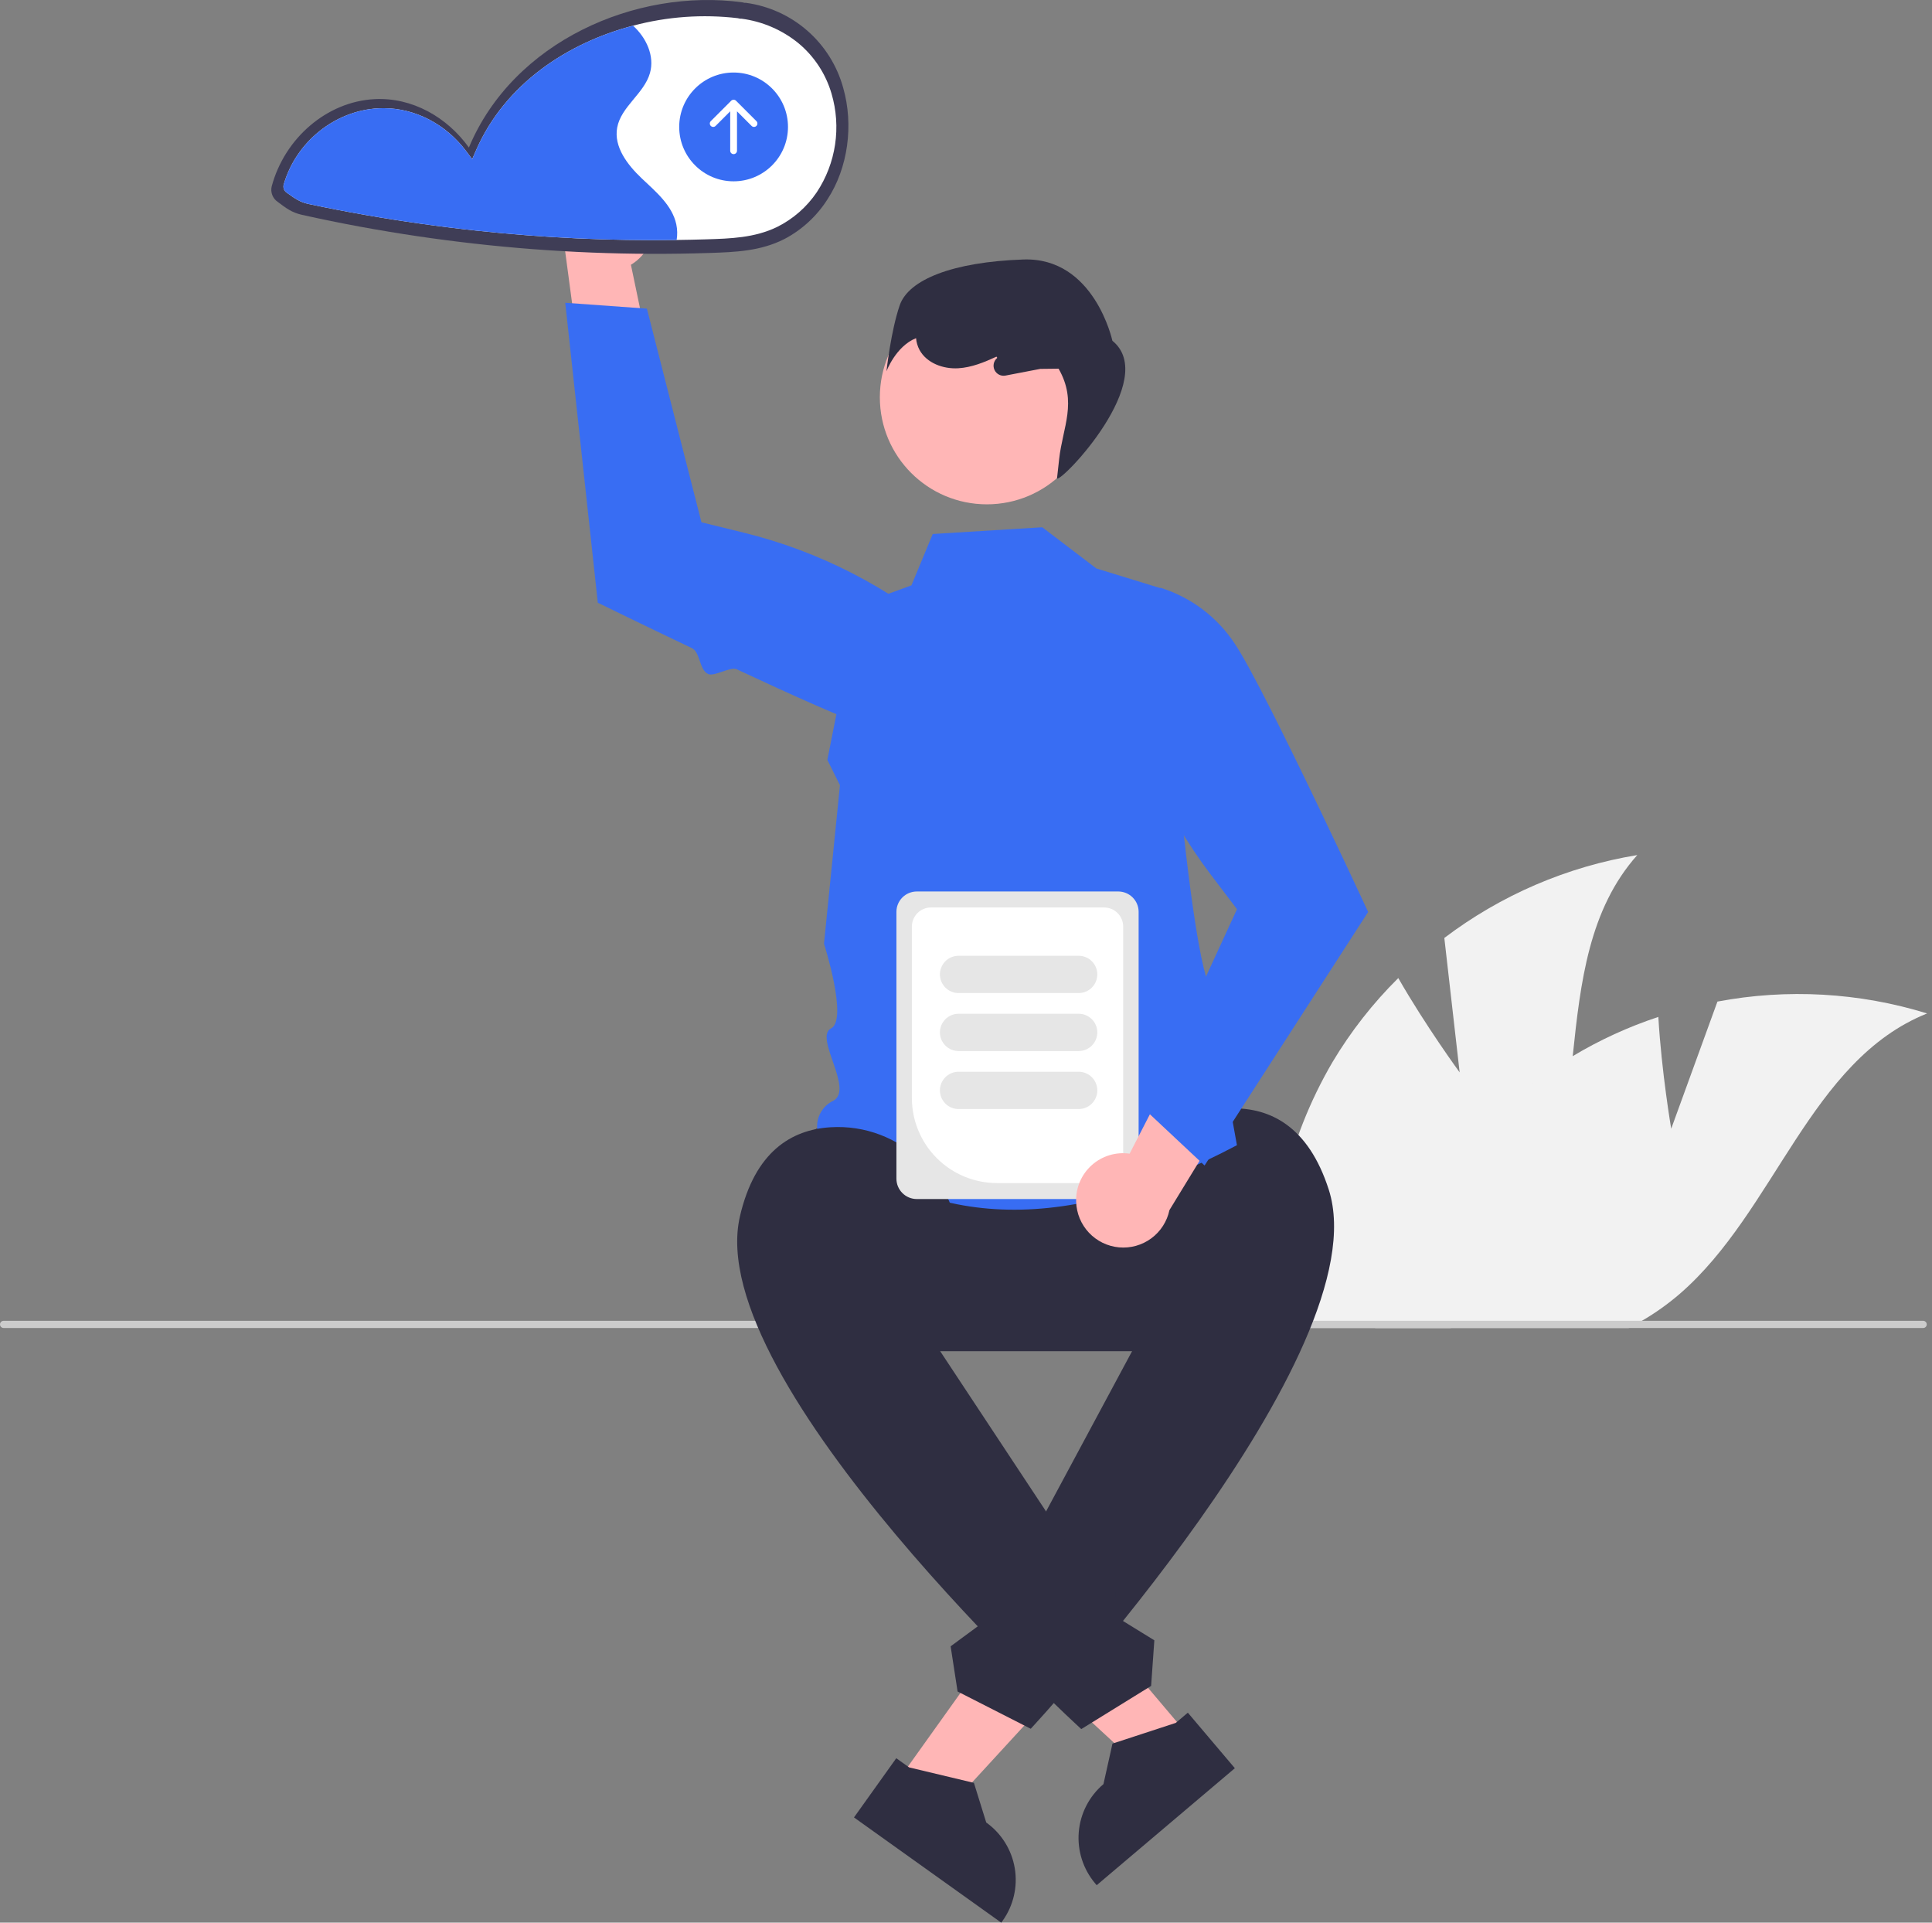 <svg width="201" height="200" viewBox="0 0 201 200" fill="none" xmlns="http://www.w3.org/2000/svg">
<rect x="0" y="0" width="201" height="200" fill="#808080" stroke="none"/>
<g clip-path="url(#clip0_91_2287)">
<path d="M170.338 88.946C165.315 94.586 164.425 102.149 163.621 109.863C163.02 115.569 162.467 121.359 160.32 126.517C158.506 130.803 155.618 134.549 151.936 137.394C151.606 137.652 151.27 137.9 150.927 138.142H132.61C132.581 137.894 132.559 137.642 132.537 137.394C131.749 128.005 133.879 118.602 138.636 110.47C140.539 107.284 142.836 104.351 145.473 101.74C148.33 106.729 151.858 111.551 151.858 111.551L150.264 97.569C156.154 93.104 163.045 90.144 170.338 88.946Z" fill="#F2F2F2"/>
<path d="M200.491 105.421C188.294 110.303 184.701 125.98 174.767 134.581C173.541 135.639 172.22 136.58 170.819 137.394C170.367 137.658 169.908 137.91 169.439 138.142H143.071C143.134 137.894 143.194 137.642 143.26 137.394C146.07 126.489 153.039 116.663 162.517 110.548C162.882 110.313 163.25 110.083 163.621 109.863C166.43 108.178 169.418 106.81 172.529 105.783C172.862 111.52 173.868 117.411 173.868 117.411L178.678 104.186C185.941 102.817 193.429 103.241 200.491 105.421Z" fill="#F2F2F2"/>
<path d="M200.453 137.768C200.453 137.817 200.444 137.866 200.425 137.912C200.406 137.957 200.379 137.998 200.344 138.033C200.309 138.068 200.268 138.095 200.222 138.114C200.177 138.133 200.128 138.142 200.079 138.142H0.374C0.275 138.142 0.18 138.103 0.11 138.033C0.039 137.963 0 137.867 0 137.768C0 137.669 0.039 137.574 0.11 137.504C0.18 137.434 0.275 137.394 0.374 137.394H200.079C200.128 137.394 200.177 137.404 200.222 137.422C200.268 137.441 200.309 137.469 200.344 137.503C200.379 137.538 200.406 137.579 200.425 137.625C200.444 137.67 200.453 137.719 200.453 137.768Z" fill="#CCCCCC"/>
<path d="M125.556 140.557H90.658C89.045 140.558 87.448 140.241 85.959 139.625C84.469 139.008 83.115 138.104 81.974 136.964C80.834 135.825 79.929 134.471 79.312 132.982C78.695 131.492 78.377 129.895 78.377 128.283C78.377 126.67 78.695 125.074 79.312 123.584C79.929 122.095 80.834 120.741 81.974 119.601C83.115 118.461 84.469 117.557 85.959 116.941C87.448 116.324 89.045 116.008 90.658 116.008H125.556C127.168 116.008 128.765 116.324 130.255 116.941C131.745 117.557 133.099 118.461 134.239 119.601C135.38 120.741 136.284 122.095 136.901 123.584C137.519 125.074 137.836 126.67 137.836 128.283C137.836 129.895 137.519 131.492 136.901 132.982C136.284 134.471 135.38 135.825 134.239 136.964C133.099 138.104 131.745 139.008 130.255 139.625C128.765 140.241 127.168 140.558 125.556 140.557Z" fill="#2F2E41"/>
<path d="M93.35 185.312L98.102 188.707L113.46 171.99L106.445 166.98L93.35 185.312Z" fill="#FFB6B6"/>
<path d="M93.245 182.894L94.583 183.85L101.323 185.457L102.605 189.58L102.605 189.58C104.187 190.711 105.255 192.423 105.575 194.341C105.894 196.258 105.439 198.224 104.309 199.806L104.17 200L88.846 189.053L93.245 182.894Z" fill="#2F2E41"/>
<path d="M120.331 135.8L115.777 129.104C115.219 121.838 120.812 115.437 128.099 115.294C132.157 115.215 136.123 117.161 138.239 123.743C143.679 140.668 107.235 179.83 107.235 179.83L99.625 175.953L98.901 171.253L102.75 168.419L102.421 164.387L106.137 162.234L120.331 135.8Z" fill="#2F2E41"/>
<path d="M108.434 54.847L114.063 59.133L120.852 61.219C120.852 61.219 123.658 100.696 126.187 103.225C128.716 105.754 126.435 105.822 126.943 109.107C127.452 112.392 128.687 119.126 128.687 119.126C111.617 128.161 96.902 128.404 85.082 117.83C84.93 117.176 85.007 116.49 85.299 115.886C85.591 115.282 86.081 114.795 86.688 114.507C88.888 113.34 84.66 107.892 86.458 106.981C88.256 106.07 85.727 98.167 85.727 98.167L87.386 81.68L86.075 79.044L89.273 62.917L94.823 60.891L97.04 55.549L108.434 54.847Z" fill="#386DF3"/>
<path d="M102.671 52.462C108.821 52.462 113.806 47.476 113.806 41.327C113.806 35.178 108.821 30.193 102.671 30.193C96.522 30.193 91.537 35.178 91.537 41.327C91.537 47.476 96.522 52.462 102.671 52.462Z" fill="#FFB6B6"/>
<path d="M66.81 20.152C67.279 20.69 67.624 21.324 67.82 22.009C68.017 22.695 68.062 23.416 67.95 24.12C67.838 24.825 67.574 25.496 67.174 26.087C66.775 26.679 66.251 27.175 65.639 27.542L69.186 44.516L60.808 41.199L58.724 25.588C58.176 24.52 58.039 23.287 58.339 22.124C58.639 20.961 59.355 19.949 60.352 19.279C61.349 18.608 62.557 18.327 63.747 18.488C64.937 18.649 66.027 19.241 66.81 20.152Z" fill="#FFB6B6"/>
<path d="M58.807 31.495L62.195 62.696L62.315 62.755C62.414 62.803 66.706 64.909 71.975 67.416C72.864 67.839 72.737 69.671 73.665 70.109C74.305 70.411 75.995 69.316 76.642 69.619C82.401 72.312 88.225 74.931 90.546 75.64C93.679 76.633 97.057 76.524 100.12 75.332L100.194 75.298L100.233 75.227C101.015 73.761 101.275 72.072 100.969 70.438C100.663 68.805 99.809 67.325 98.549 66.242C92.436 61.045 85.199 57.339 77.409 55.418L72.977 54.331L67.3 32.105L58.807 31.495Z" fill="#386DF3"/>
<path d="M93.602 31.762C94.518 29.098 99.076 27.25 106.466 26.993C113.855 26.736 115.729 35.445 115.729 35.445C120.662 39.446 110.462 50.16 109.968 49.774L110.19 47.761C110.558 44.427 112.119 41.826 110.133 38.351L108.227 38.373L104.61 39.068C104.385 39.112 104.152 39.08 103.946 38.977C103.741 38.875 103.575 38.708 103.474 38.502C103.373 38.295 103.342 38.062 103.387 37.837C103.432 37.612 103.549 37.407 103.722 37.256L103.755 37.227L103.672 37.099C102.399 37.684 101.086 38.226 99.693 38.308C98.126 38.4 96.413 37.776 95.663 36.398C95.462 36.019 95.34 35.604 95.303 35.176C93.19 36.021 92.224 38.626 92.224 38.626C92.224 38.626 92.686 34.426 93.602 31.762Z" fill="#2F2E41"/>
<path d="M87.729 9.154C87.098 6.845 85.8 4.773 83.998 3.197C82.196 1.621 79.97 0.611 77.597 0.293C77.545 0.285 77.495 0.296 77.443 0.292C77.375 0.27 77.306 0.254 77.236 0.242C66.169 -1.263 53.394 4.307 48.782 15.347C46.498 12.164 42.857 10.108 38.963 10.312C33.996 10.573 29.611 14.378 28.268 19.383C28.194 19.684 28.215 20 28.326 20.29C28.438 20.578 28.636 20.826 28.893 20.999C29.761 21.653 30.354 22.111 31.422 22.349C33.431 22.797 35.448 23.208 37.472 23.581C41.422 24.308 45.392 24.896 49.383 25.345C57.481 26.258 65.635 26.582 73.78 26.315C76.492 26.226 79.108 26.131 81.593 24.872C83.421 23.914 84.966 22.495 86.075 20.756C88.245 17.443 88.818 12.991 87.729 9.154Z" fill="#3F3D56"/>
<path d="M86.51 9.739C85.912 7.691 84.717 5.867 83.077 4.502C81.373 3.111 79.314 2.225 77.133 1.943H77.001L76.878 1.921C76.839 1.908 76.799 1.899 76.759 1.892C73.109 1.459 69.411 1.723 65.86 2.672C59.036 4.467 52.573 8.717 49.555 15.573L49.124 16.557L48.48 15.699C46.358 12.892 43.177 11.254 39.892 11.254C39.728 11.254 39.565 11.257 39.398 11.266C34.834 11.493 30.766 14.775 29.502 19.248C29.471 19.406 29.489 19.57 29.556 19.718C29.622 19.865 29.733 19.987 29.873 20.068L29.924 20.106C30.731 20.681 31.219 21.03 32.114 21.222C34.067 21.637 36.053 22.02 38.018 22.363C41.828 23.029 45.739 23.58 49.637 23.998C56.531 24.738 63.463 25.06 70.396 24.963C71.412 24.95 72.425 24.928 73.436 24.897C76.039 24.818 78.5 24.739 80.833 23.617C82.504 22.789 83.932 21.541 84.976 19.996C85.965 18.502 86.614 16.809 86.879 15.037C87.144 13.265 87.018 11.457 86.51 9.739Z" fill="white"/>
<path d="M70.396 24.963C63.463 25.06 56.531 24.738 49.637 23.998C45.739 23.58 41.828 23.029 38.018 22.363C36.053 22.02 34.067 21.637 32.115 21.222C31.219 21.03 30.731 20.681 29.924 20.106L29.873 20.068C29.733 19.987 29.622 19.865 29.556 19.718C29.489 19.57 29.471 19.406 29.502 19.248C30.766 14.775 34.834 11.493 39.398 11.266C39.565 11.257 39.728 11.254 39.892 11.254C43.177 11.254 46.358 12.892 48.48 15.699L49.124 16.557L49.555 15.573C52.573 8.717 59.036 4.467 65.86 2.672C67.237 3.917 68.124 5.825 67.621 7.595C67.014 9.742 64.612 11.081 64.21 13.275C63.842 15.277 65.276 17.139 66.75 18.541C68.224 19.939 69.931 21.345 70.359 23.331C70.473 23.868 70.486 24.421 70.396 24.963Z" fill="#386DF3"/>
<path d="M76.321 18.861C79.447 18.861 81.98 16.328 81.98 13.203C81.98 10.078 79.447 7.544 76.321 7.544C73.196 7.544 70.663 10.078 70.663 13.203C70.663 16.328 73.196 18.861 76.321 18.861Z" fill="#386DF3"/>
<path d="M78.694 12.599L76.572 10.477C76.539 10.444 76.5 10.418 76.457 10.401C76.414 10.383 76.368 10.374 76.322 10.374C76.275 10.374 76.23 10.383 76.187 10.401C76.144 10.418 76.105 10.444 76.072 10.477L73.95 12.599C73.884 12.665 73.847 12.755 73.847 12.849C73.847 12.943 73.884 13.033 73.95 13.099C74.016 13.165 74.106 13.203 74.2 13.203C74.294 13.203 74.384 13.165 74.45 13.099L75.968 11.581V15.678C75.968 15.772 76.006 15.862 76.072 15.928C76.138 15.995 76.228 16.032 76.322 16.032C76.416 16.032 76.506 15.995 76.572 15.928C76.638 15.862 76.676 15.772 76.676 15.678V11.581L78.194 13.099C78.227 13.132 78.266 13.158 78.308 13.176C78.351 13.194 78.397 13.203 78.444 13.203C78.49 13.203 78.536 13.194 78.579 13.176C78.622 13.158 78.661 13.132 78.694 13.099C78.727 13.067 78.753 13.028 78.771 12.985C78.788 12.942 78.798 12.896 78.798 12.849C78.798 12.803 78.788 12.757 78.771 12.714C78.753 12.671 78.727 12.632 78.694 12.599Z" fill="white"/>
<path d="M123.674 180.575L119.217 184.35L102.537 168.953L109.116 163.382L123.674 180.575Z" fill="#FFB6B6"/>
<path d="M128.47 183.933L114.097 196.103L113.943 195.922C112.687 194.438 112.071 192.516 112.232 190.579C112.393 188.641 113.317 186.847 114.8 185.59L114.8 185.59L115.739 181.375L122.324 179.219L123.579 178.157L128.47 183.933Z" fill="#2F2E41"/>
<path d="M96.126 138.001L99.81 130.011C99.769 122.723 93.668 116.804 86.394 117.261C82.344 117.515 78.551 119.781 76.984 126.515C72.954 143.83 112.494 179.863 112.494 179.863L119.76 175.373L120.094 170.629L116.025 168.121L116.022 164.076L112.142 162.236L96.126 138.001Z" fill="#2F2E41"/>
<path d="M93.261 122.608V94.853C93.261 94.291 93.485 93.753 93.882 93.355C94.279 92.958 94.818 92.735 95.38 92.734H116.341C116.903 92.735 117.442 92.958 117.839 93.355C118.236 93.753 118.46 94.291 118.46 94.853V122.608C118.46 123.17 118.236 123.709 117.839 124.106C117.442 124.503 116.903 124.727 116.341 124.727H95.38C94.818 124.727 94.279 124.503 93.882 124.106C93.485 123.709 93.261 123.17 93.261 122.608Z" fill="#E6E6E6"/>
<path d="M94.869 114.225V96.381C94.87 95.855 95.079 95.351 95.451 94.979C95.823 94.607 96.327 94.397 96.853 94.397H114.868C115.394 94.397 115.899 94.607 116.271 94.979C116.643 95.351 116.852 95.855 116.853 96.381V121.08C116.852 121.606 116.643 122.111 116.271 122.483C115.899 122.855 115.394 123.064 114.868 123.064H103.709C101.365 123.062 99.118 122.13 97.461 120.473C95.804 118.815 94.872 116.569 94.869 114.225Z" fill="white"/>
<path d="M97.786 101.36C97.787 100.846 97.991 100.353 98.355 99.99C98.718 99.626 99.211 99.421 99.725 99.421H112.222C112.736 99.421 113.23 99.625 113.593 99.989C113.957 100.353 114.161 100.846 114.161 101.36C114.161 101.874 113.957 102.368 113.593 102.731C113.23 103.095 112.736 103.299 112.222 103.299H99.725C99.211 103.299 98.718 103.094 98.355 102.731C97.991 102.367 97.787 101.874 97.786 101.36Z" fill="#E6E6E6"/>
<path d="M97.786 107.393C97.787 106.879 97.991 106.386 98.355 106.022C98.718 105.659 99.211 105.454 99.725 105.454H112.222C112.736 105.454 113.23 105.658 113.593 106.022C113.957 106.385 114.161 106.879 114.161 107.393C114.161 107.907 113.957 108.401 113.593 108.764C113.23 109.128 112.736 109.332 112.222 109.332H99.725C99.211 109.332 98.718 109.127 98.355 108.764C97.991 108.4 97.787 107.907 97.786 107.393Z" fill="#E6E6E6"/>
<path d="M97.786 113.426C97.787 112.912 97.991 112.419 98.355 112.055C98.718 111.692 99.211 111.487 99.725 111.487H112.222C112.736 111.487 113.23 111.691 113.593 112.055C113.957 112.418 114.161 112.912 114.161 113.426C114.161 113.94 113.957 114.433 113.593 114.797C113.23 115.161 112.736 115.365 112.222 115.365H99.725C99.211 115.365 98.718 115.16 98.355 114.797C97.991 114.433 97.787 113.94 97.786 113.426Z" fill="#E6E6E6"/>
<path d="M111.96 125.011C111.935 124.298 112.066 123.588 112.345 122.931C112.624 122.275 113.043 121.687 113.574 121.21C114.104 120.733 114.732 120.378 115.415 120.17C116.097 119.962 116.817 119.907 117.523 120.007L125.456 104.587L129.876 112.44L121.665 125.879C121.418 127.054 120.748 128.098 119.783 128.812C118.817 129.527 117.623 129.862 116.427 129.755C115.231 129.648 114.115 129.106 113.292 128.232C112.469 127.357 111.995 126.211 111.96 125.011Z" fill="#FFB6B6"/>
<path d="M125.321 121.239L142.336 94.867L142.28 94.746C142.216 94.606 138.363 86.285 134.629 78.663C134.054 77.489 133.482 76.332 132.927 75.224C132.688 74.745 132.452 74.277 132.219 73.819C130.651 70.727 129.281 68.172 128.463 66.959C126.654 64.214 123.961 62.171 120.831 61.169L120.753 61.149L120.677 61.18C119.146 61.826 117.881 62.974 117.09 64.436C116.3 65.898 116.031 67.585 116.328 69.22C117.804 77.106 121.092 84.542 125.934 90.939L128.693 94.575L119.107 115.416L125.321 121.239Z" fill="#386DF3"/>
</g>
<defs>
<clipPath id="clip0_91_2287">
<rect width="200.491" height="200" fill="white"/>
</clipPath>
</defs>
</svg>
